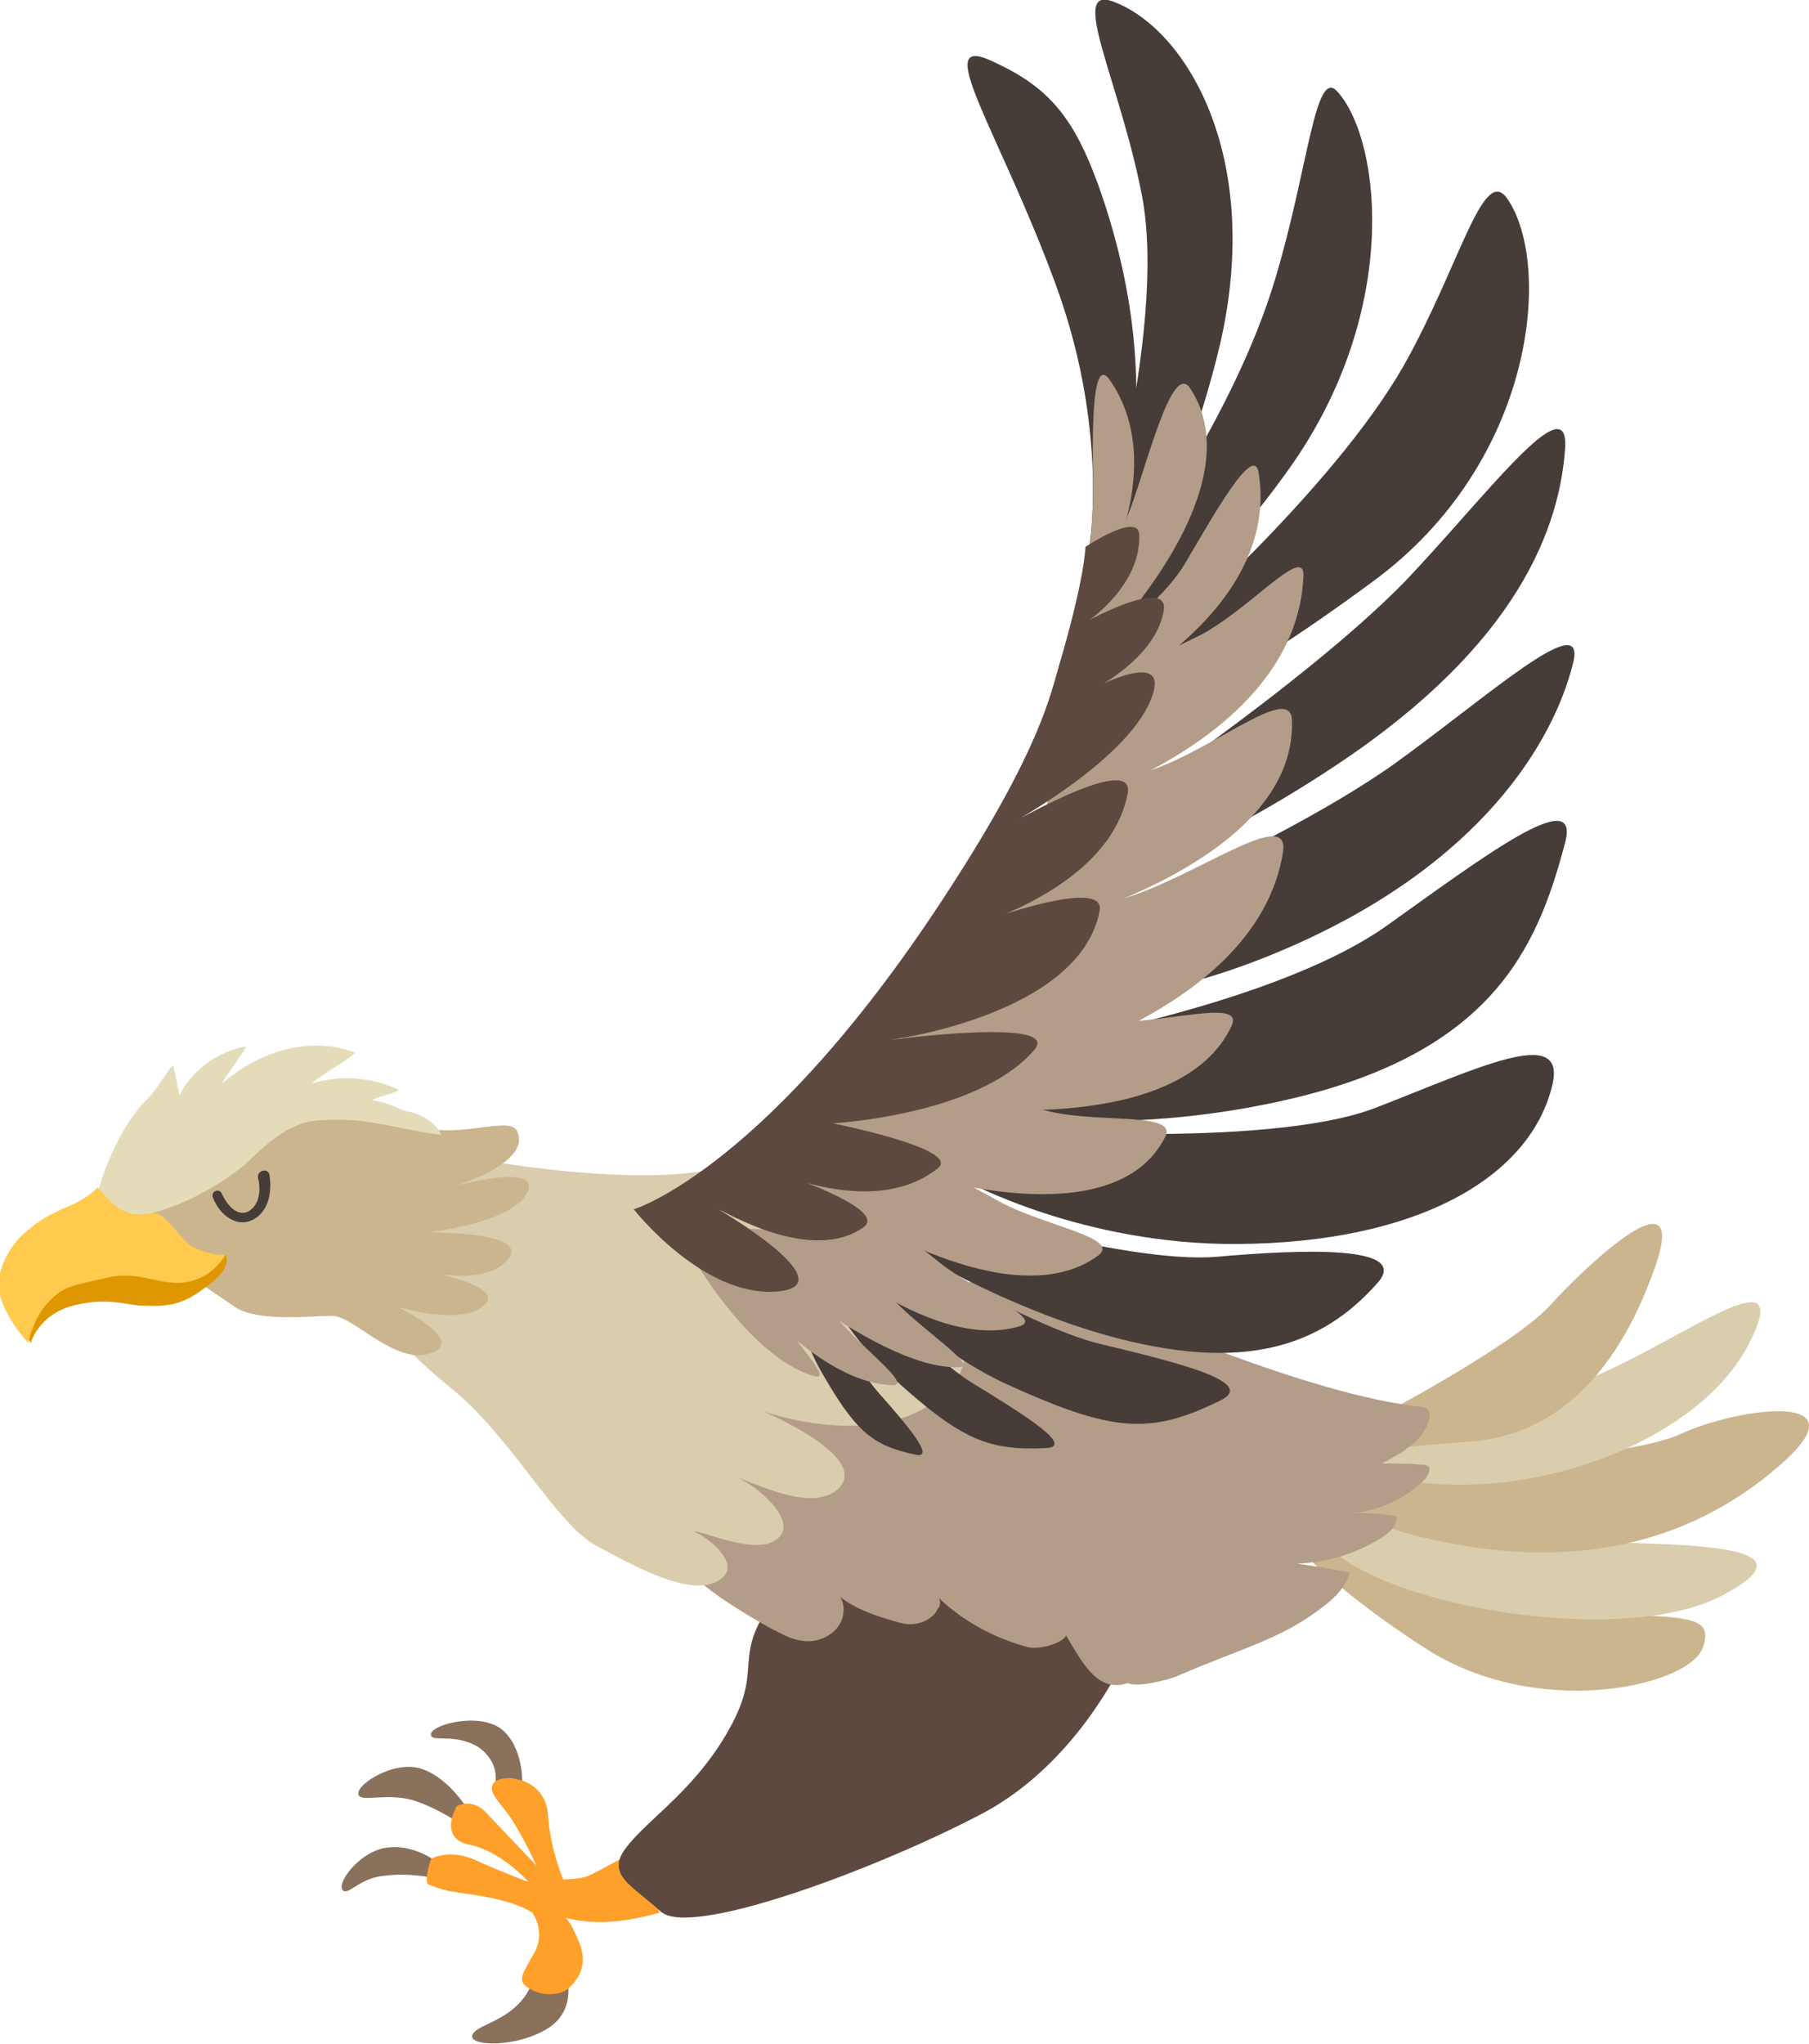 <?xml version="1.0" encoding="utf-8"?>
<!-- Generator: Adobe Illustrator 24.0.3, SVG Export Plug-In . SVG Version: 6.00 Build 0)  -->
<svg version="1.1" id="レイヤー_1" xmlns="http://www.w3.org/2000/svg" xmlns:xlink="http://www.w3.org/1999/xlink" x="0px"
	 y="0px" viewBox="0 0 141 159.2" style="enable-background:new 0 0 141 159.2;" xml:space="preserve">
<style type="text/css">
	.st0{fill:#55433C;}
	.st1{fill:#89715C;}
	.st2{fill:#FFA02A;}
	.st3{fill:#5E4940;}
	.st4{fill:#CAB58E;}
	.st5{fill:#D9CDAD;}
	.st6{fill:#B39D89;}
	.st7{fill:#463C38;}
	.st8{fill:#E4DCB9;}
	.st9{fill:#DF9700;}
	.st10{fill:#FFCA4D;}
</style>
<g>
	<g>
		<g>
			<g>
				<path class="st0" d="M104.5,111.1L104.5,111.1C104.5,111.1,104.5,111.1,104.5,111.1z"/>
			</g>
		</g>
		<g>
			<path class="st1" d="M33.6,135.2c-0.3-0.8,3.7-1.9,5.5-0.5c1.7,1.4,1.6,4.1,1.6,4.1l-2.1,0.1c0,0,0.4-1.6-1.3-2.8
				C35.5,135,33.8,135.7,33.6,135.2z"/>
		</g>
		<g>
			<path class="st1" d="M26.8,147.3c-0.8-0.4,1.3-3.3,3.6-3.4c2.2-0.2,4,1.4,4,1.4l0.5,1.2c0,0-2.7-0.7-4.8-0.4
				C28.2,146.2,27.3,147.5,26.8,147.3z"/>
		</g>
		<g>
			<path class="st1" d="M28,139.9c-0.6-0.7,2.7-2.9,4.9-2.1c2.1,0.7,3.6,3.2,3.6,3.2l-0.4,1.2c0,0-2-1.4-4-2
				C30.2,139.7,28.4,140.3,28,139.9z"/>
		</g>
		<g>
			<path class="st1" d="M36.8,158.6c0.1-0.8,2.3-1,3.8-2.7c1.5-1.7,0.7-2.8,0.7-2.8l2.8,0.6c0,0,1,2.8-1.4,4.3
				C40.3,159.5,36.7,159.4,36.8,158.6z"/>
		</g>
		<g>
			<path class="st2" d="M33.6,144.8c0,0,1.4-0.9,3.7,0.2c1.5,0.7,3.9,1.6,3.9,1.6s-2.1-2.4-4.6-2.9c-2.5-0.5-1-3-1-3
				s1.2-0.7,2.3,0.5c1.4,1.5,3.9,4.1,3.9,4.1s-1.1-2.4-2-3.7c-0.9-1.3-1.7-1.9-1.4-2.6c0.2-0.5,1.4-0.6,1.9-0.4
				c0.8,0.1,2.3,0.9,2.4,2.7c0.2,2.8,1.2,5.1,1.2,5.1s1.3,0,2-0.3c0.7-0.3,4.1-2.2,4.1-2.2l1.4,5.1c-2.7,0.7-4.8,1-7.3,0.4
				c0.4,0.4,0.7,1.1,1,1.8c0.9,2.1-0.3,3.2-0.8,3.7c-0.6,0.5-2,0.7-3.2-0.1c-0.7-0.5-0.5-0.9,0.5-2.6c1-1.7-0.1-3.2-0.1-3.2
				s-0.9-0.7-3.4-1.2c-2.7-0.5-2.9-0.3-4.7-1C33,146.5,33.6,144.8,33.6,144.8z"/>
		</g>
		<g>
			<path class="st3" d="M88.3,127.8c0,0-3.6,9.2-11.8,13.5c-8.2,4.3-22.7,9.7-25,7.6c-2.3-2.1-4.4-2.9-2.6-5.1
				c1.7-2.2,5.6-4.6,8.2-9.6s-0.7-5.2,4.7-11.5C67.1,116.4,91.6,119.7,88.3,127.8z"/>
		</g>
		<g>
			<path class="st0" d="M100.7,124.4"/>
		</g>
		<g>
			<path class="st4" d="M102.9,117.9c0,0,7.1,6.3,17.6,7.4c9.7,1,13.4-0.1,12.2,3.1c-1.2,3-12.9,5.6-21.6,0
				c-8.7-5.6-11.8-9.9-11.8-9.9L102.9,117.9z"/>
		</g>
		<g>
			<path class="st5" d="M104.4,118.1c0,0,16.2,1.9,23.2,2.1c5.8,0.2,13.5,0.5,6.6,4.1c-8,4.2-27.9,0.6-31.3-4.6L104.4,118.1z"/>
		</g>
		<g>
			<path class="st4" d="M106.4,114.9c0,0,20.1-1.1,24.6-3.2c4.5-2.1,14.9-3.5,7.3,2.8c-9.4,7.9-20.4,7.1-28.4,5
				c-4.5-1.2-6-2.7-6-2.7L106.4,114.9z"/>
		</g>
		<g>
			<path class="st5" d="M106.1,112.3c0.9,0.1,12.1-2.3,18.9-5.4c6.9-3.1,15.1-9.4,11.2-2c-4.3,8-19.2,13.3-30.5,9.5L106.1,112.3z"/>
		</g>
		<g>
			<path class="st4" d="M106.6,110.8c0,0,11.3-5.9,14.2-9.1c2.9-3.2,10.9-10.7,8.2-3c-2.7,7.7-7.3,13.1-14.5,13.6
				c-7.2,0.5-9.3,1.1-9.3,1.1L106.6,110.8z"/>
		</g>
		<g>
			<path class="st6" d="M51.1,108.4c1.5-2.4,4.1-4.1,6.7-5.2c8-3.5,18.2-4.4,26.6-2c3.2,0.9,17.5,7.5,26.5,8.4
				c0.2,0,0.4,0.2,0.5,0.4c0.1,0.2,0,0.4,0,0.6c-0.5,1.7-2.2,2.6-3.7,3.4c1.1,0,2.1,0,3.2,0.1c0.2,0,0.3,0,0.4,0.1
				c0.3,0.2,0,0.7-0.2,1c-1.6,1.6-3.8,2.6-6.1,2.7c1.3-0.1,2.6,0,3.8,0.2c0.2,0.6-0.4,1.2-1,1.6c-2,1.3-4.3,2-6.7,2.1
				c1.4,0.2,2.7,0.4,4.1,0.7c-0.3,1.1-1.1,1.9-2,2.6c-3.3,2.6-6.5,3.3-11.3,5.4c-0.6,0.3-3.3,1-4,0.6c-2.3,0.8-3.5-1.5-4.8-3.7
				c-0.4,0.7-2.2,1.1-3,0.9c-2.6-0.7-5-2-6.9-3.8c0.1,0.3,0.1,0.6-0.1,0.8c-0.3,0.7-1.1,1.1-1.8,1.2c-0.8,0.1-1.5-0.2-2.2-0.4
				c-1.3-0.4-2.6-0.9-3.6-1.7c0.4,0.7,0.3,1.6-0.1,2.2c-0.6,0.9-1.8,1.4-2.9,1.2c-0.9-0.1-1.7-0.6-2.5-1c-4.1-2.3-8.4-5.1-9.9-9.6
				C49,114.5,49.4,111.1,51.1,108.4z"/>
		</g>
		<g>
			<path class="st5" d="M35.6,90c0,0,15.9,3.2,22.2,0.4c6.2-2.9,21.3,11.5,16.5,17.4c-4.8,5.8-14.9,2.1-14.9,2.1s8.4,3.5,6,6
				c-1.9,1.9-5.9-0.1-7.9-0.8c1.6,0.7,5,3.6,2.9,4.9c-1.7,1.1-5.7-0.8-6.3-0.7c1,0.4,3.6,2.4,2.2,3.6c-1.8,1.6-5.7-0.2-10-2.6
				c-3.1-1.8-6.6-8.6-11.3-12.3c-4.1-3.3-6.7-6.9-6.7-6.9L35.6,90z"/>
		</g>
		<g>
			<g>
				<g>
					<path class="st7" d="M82.3,22.2c-4.4-12-9.9-19.8-4.9-17.4c4.4,2,6.3,4.4,8.2,9.6c6.5,18.2,0.3,29.7,0.3,29.7L84.7,44
						C84.7,44,86.8,34.5,82.3,22.2z"/>
				</g>
				<g>
					<path class="st7" d="M89,15.2c-1.7-8.8-5.7-16.3-2.3-15.1c5.6,2,11.8,11.9,8.4,26.7c-3.2,13.4-8.5,20.3-8.5,20.3L85,45.7
						C85,45.7,91.1,26,89,15.2z"/>
				</g>
				<g>
					<path class="st7" d="M99.4,21.7c2.6-8.6,3.1-16.7,4.9-14.5c3.4,3.9,4.9,17.4-4.1,29.7C92.2,48,85.9,50.3,85.9,50.3l1.9-6.4
						C87.8,43.9,96.2,32.5,99.4,21.7z"/>
				</g>
				<g>
					<path class="st7" d="M109.4,28.5c4.4-7.8,6.2-15.8,8.1-13c3.5,5.1,2.2,20.5-10.5,29.8c-11.5,8.5-19.6,12.2-19.6,12.2l2.9-7.5
						C90.3,50,103.8,38.3,109.4,28.5z"/>
				</g>
				<g>
					<path class="st7" d="M109.5,45.3c6.2-6.5,12.7-15.3,12.5-10.5c-0.4,6.2-3.6,15.3-17.7,24.7c-11.8,7.9-22,10.9-22,10.9l3.3-6.3
						C85.5,64,101.6,53.4,109.5,45.3z"/>
				</g>
				<g>
					<path class="st7" d="M108.4,59.7c7.3-5.2,15.4-12.6,14.2-8c-1.5,6-7.1,15.7-22.6,22.3c-13.1,5.6-22.6,4-22.6,4l4-4.4
						C81.3,73.5,99.1,66.2,108.4,59.7z"/>
				</g>
				<g>
					<path class="st7" d="M108.1,72.1c7.3-5.2,15.1-11.1,13.9-6.5c-2.2,8.4-5.8,16.6-22.3,20.2c-14.2,3.1-24.4,0.5-24.4,0.5l3.3-4.5
						C78.5,81.8,98.8,78.7,108.1,72.1z"/>
				</g>
				<g>
					<path class="st7" d="M107.2,86.3c8-3.1,14.9-6.5,13.8-1.8c-1.7,7.2-10.5,12.3-24.5,12.4c-12.1,0.1-21.2-4.9-21.2-4.9l1.8-4.1
						C77,87.9,98.6,89.6,107.2,86.3z"/>
				</g>
				<g>
					<path class="st7" d="M94.8,97.9c6.8-0.6,15.1-0.9,12.6,2c-4.4,5-10.5,7.1-21.2,4.1c-9.2-2.6-17.3-7.9-17.3-7.9l2.3-2.7
						C71.2,93.4,87.5,98.5,94.8,97.9z"/>
				</g>
				<g>
					<path class="st7" d="M85.8,104.7c6.3,1.5,12.2,3,9.3,4.4c-5.5,2.7-8.4,2.5-16.9-1.4c-7.1-3.4-12.4-9.8-12.4-9.8l2.3-1.9
						C68.1,96,79.9,103.3,85.8,104.7z"/>
				</g>
			</g>
			<g>
				<path class="st7" d="M75.9,107.8c4.1,2.5,7.9,4.9,5.6,5c-4.4,0.2-6.5-0.6-11.6-5.2c-4.3-3.9-6.7-9.1-6.7-9.1l2-0.5
					C65.3,98,72.1,105.5,75.9,107.8z"/>
			</g>
			<g>
				<path class="st7" d="M68.4,108.4c2.4,2.7,4.6,5.3,2.9,4.9c-3.3-0.7-4.6-1.8-7.2-6.3c-2.2-3.8-2.7-8.2-2.7-8.2l1.6,0
					C63,98.9,66.2,105.9,68.4,108.4z"/>
			</g>
		</g>
		<g>
			<path class="st4" d="M32,87.5c3.2,1.5,7.7-0.7,8.3,0.6c1.2,2.5-4.9,4.3-4.9,4.3s6.9-1.9,5.7,0.5c-1.2,2.4-7.8,3.1-7.8,3.1
				s8.4-0.1,6.2,2.2c-2.1,2.3-7.8,0.5-7.8,0.5s8.1,1.3,6,3c-1.8,1.6-6.7,0.1-6.7,0.1s5.4,2.6,2.6,3.6s-6-2.9-7.7-2.9
				c-1.7,0-5.8,0.5-7.6-0.7c-1.7-1.2-3.6-2.3-3.5-2.8c0.1-0.5-6.4-1.2-5.2-5.4C11.1,89.2,21.2,82.6,32,87.5z"/>
		</g>
		<g>
			<path class="st8" d="M11.3,85.8c0.9-0.8,1.9-2.7,2.2-2.8c0.2,0.8,0.3,1.5,0.5,2.3c1-2,3-3.4,5.2-3.8c-0.5,0.9-1.4,2-1.9,2.9
				c2.8-2.4,6.7-3.8,10.4-2.4c-1.2,1-2.2,1.4-3.4,2.4c2.2-0.7,4.7-0.5,6.8,0.5c-0.6,0.4-1.4,0.4-2.1,0.8c1.5,0.2,1.9,0.7,2.9,0.9
				c1,0.2,2.1,0.9,2.5,1.8c-2.5-0.3-3.9-0.8-6.4-1.1c-0.8-0.1-2.7-0.1-3.5,0c-2.2,0.3-3.8,1.9-5.4,3.4c-1.1,0.9-2.3,1.7-3.5,2.3
				c-1.2,0.7-3.6,1.6-5.1,1.8c-0.5,0-3-1.4-2.9-1.8C8.1,90.9,9.6,87.5,11.3,85.8z"/>
		</g>
		<g>
			<path class="st9" d="M17.6,97.7c0,0,0.5,1-1.1,2.2c-2.1,1.7-3.1,1.9-5.4,1.8c-1.1,0-2.7-0.7-5.4,0s-3.3,2.9-3.3,2.9
				s-1.7-2.6-1.1-3.5c3.2-4.9,14.1-2.1,14.1-2.1h0.5L17.6,97.7z"/>
		</g>
		<g>
			<path class="st10" d="M17.6,97.7c0,0-0.8,1.5-2.4,2c-2.3,0.8-4.1-0.8-6.7-0.2c-2.6,0.6-3.5,0.6-4.7,1.9c-1.2,1.2-1.6,3.2-1.6,3.2
				s-2-2.1-2.3-4.2c-0.2-1,0.6-3.3,2.3-4.6c1.3-1.1,2.2-1.4,3.5-2c1.3-0.6,1.9-1.3,1.9-1.3s1.2,1.4,1.8,1.7c1.9,1,2.4-0.3,3.4,0.7
				c1.4,1.2,1.3,1.9,2.8,2.5C17.1,97.9,17.6,97.7,17.6,97.7z"/>
		</g>
		<g>
			<path class="st6" d="M85.2,38.5c0-3-0.3-11.2,1.3-8.9c4.6,6.6-0.6,15.7-0.6,15.7l-1.3,0.8C84.6,46.1,85.1,42.5,85.2,38.5z"/>
		</g>
		<g>
			<g>
				<path class="st6" d="M88.4,38.8c1.4-4.1,3.1-10.6,4.4-8.5c5.3,8.2-7.8,20.9-7.8,20.9l-1.4-2.9C83.7,48.3,87,43,88.4,38.8z"/>
			</g>
			<g>
				<path class="st6" d="M92.3,44c2.2-3.7,5.4-9.5,5.8-7.2C99.9,48,85,54.8,85,54.8l0-4.2C85,50.6,90,47.7,92.3,44z"/>
			</g>
			<g>
				<path class="st6" d="M93.3,49.6c3.9-1.9,8.3-7.2,8.3-4.8c-0.5,13.3-20,18.5-20,18.5l0.3-7.9C81.9,55.4,88.5,51.9,93.3,49.6z"/>
			</g>
			<g>
				<path class="st6" d="M89.7,60c5-1.7,10.9-6.8,11-3.9c0.4,11.3-19.9,16.2-19.9,16.2l-5.9,0.9l3.4-9.1
					C78.3,64.2,83.5,62.1,89.7,60z"/>
			</g>
			<g>
				<path class="st6" d="M87.2,70.1c5.8-1.6,13.4-7.5,12.8-3.7c-2.1,13-22.5,17.3-22.5,17.3l-7.8-1.6l4.2-8
					C73.9,74.1,79.9,72.1,87.2,70.1z"/>
			</g>
			<g>
				<path class="st6" d="M86.2,79.6c4.4,0.2,10.8-1.9,9.8,0.3c-4,8.6-21.3,6.3-21.3,6.3l1.2-6.8C76,79.4,80.7,79.3,86.2,79.6z"/>
			</g>
			<g>
				<path class="st6" d="M81.9,86.6c4,0.9,10,0,8.9,2c-4.1,8-19.8,2.7-19.8,2.7L63.3,87l9.3-2.3C72.6,84.6,76.9,85.4,81.9,86.6z"/>
			</g>
			<g>
				<path class="st6" d="M77.9,93.6c3.5,1.9,9.5,2.8,7.7,4.2c-6.8,5-19.7-3.6-19.7-3.6l-7.8-3l11.6-1.7
					C69.8,89.3,73.6,91.2,77.9,93.6z"/>
			</g>
			<g>
				<path class="st6" d="M73.3,98.4c2.8,2.2,8.1,4.3,6.2,4.9c-7.2,2.2-17.2-7.2-17.2-7.2l4.4-2.7C66.7,93.3,69.8,95.6,73.3,98.4z"/>
			</g>
			<g>
				<path class="st6" d="M69.8,101.4c2.2,2.3,6.6,5.1,4.9,5.1c-6.7,0.2-18.8-10.9-18.8-10.9l8.7,0.4C64.6,96.1,67,98.5,69.8,101.4z"
					/>
			</g>
			<g>
				<path class="st6" d="M65,102.4c2,2.5,6.3,5.6,4.5,5.5c-6.7-0.3-13.7-10.3-13.7-10.3l4.4-0.8C60.2,96.7,62.5,99.3,65,102.4z"/>
			</g>
			<g>
				<path class="st6" d="M60.2,101.8c1.5,2.4,4.8,5.8,3.3,5.4c-5.7-1.6-10.7-11.3-10.7-11.3l3.8,0.2C56.6,96.2,58.3,98.8,60.2,101.8
					z"/>
			</g>
		</g>
		<g>
			<path class="st3" d="M49.4,94.2c0,0,10.6-3.2,24.7-25.1c7-10.8,7.8-15.1,8.4-17.1c2.1-7.1,2.1-9.4,2.1-9.4s4.2-2.8,4.2-0.9
				c0.1,3.9-3.9,6.6-3.9,6.6s6.3-3.4,5.8-0.7c-0.8,4.5-7.5,7.1-7.5,7.1s8.5-5.1,6.5-0.2c-2,5-11.7,10.1-11.7,10.1s10.5-6.2,9.9-2.8
				c-1.5,7.8-13.3,10.7-13.3,10.7s11.8-4.6,11.1-1.5C84.1,79.1,69.4,81,69.4,81s13.5-1.8,11.2,0.8c-4.4,5.1-15.7,5.7-15.7,5.7
				s10.1,2,8.2,3.5c-5,4-13.1,0.1-13.1,0.1s9.4,3,7.3,4.5c-4.1,2.9-10.9-1.3-11.3-1.4c0,0,10.1,5.9,4.6,6.4
				C54.8,101.1,49.4,94.2,49.4,94.2z"/>
		</g>
	</g>
	<g>
		<g>
			<path class="st7" d="M21,91.5c0.2,1.2,0,2.7-1.1,3.4c-1.4,0.9-2.8-0.3-3.3-1.6c-0.2-0.5,0.5-0.8,0.7-0.3c0.4,0.9,1.4,2.1,2.4,1.1
				c0.6-0.6,0.6-1.7,0.4-2.4C20.1,91.1,20.9,91,21,91.5L21,91.5z"/>
		</g>
	</g>
</g>
</svg>
